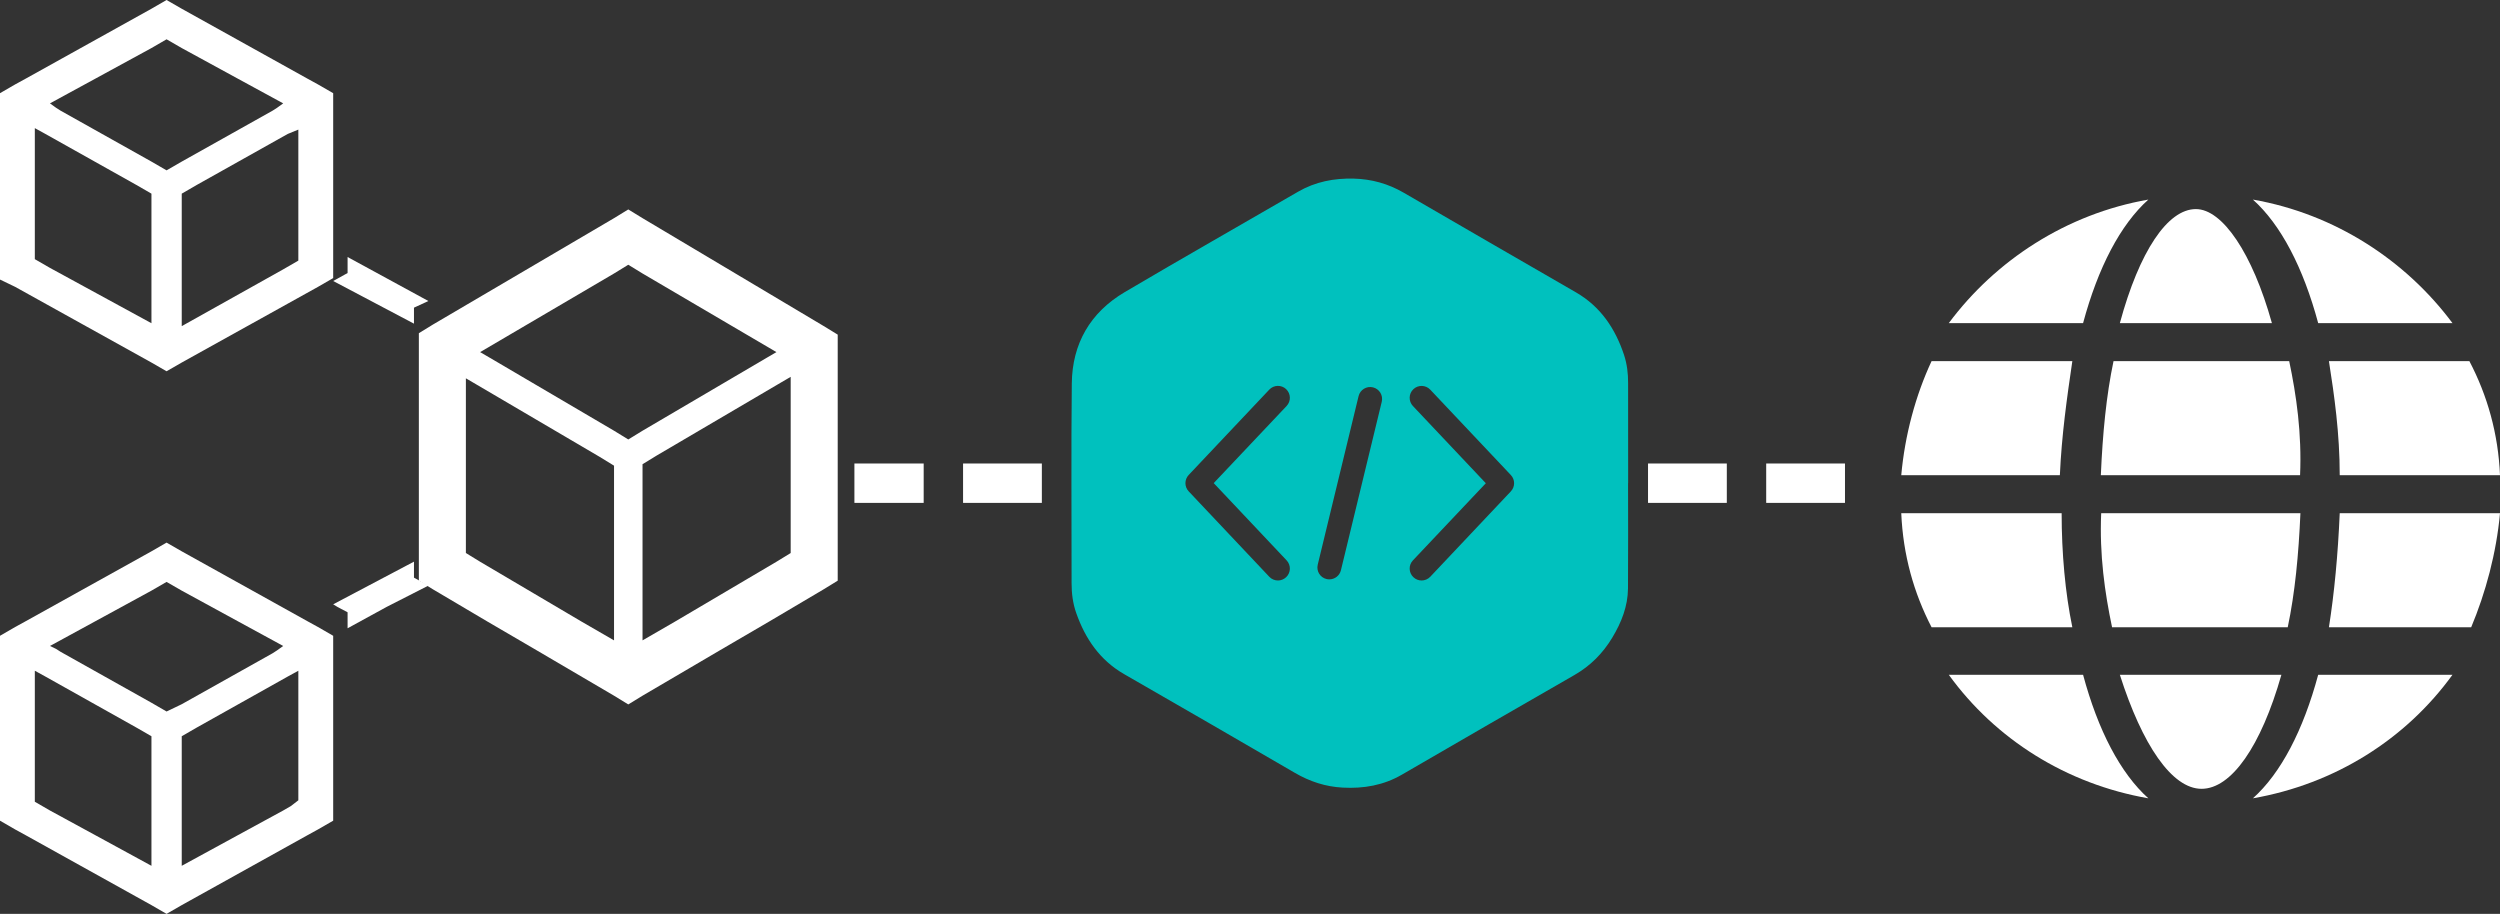 <?xml version="1.0" encoding="UTF-8"?>
<svg width="238px" height="87px" viewBox="0 0 238 87" version="1.1" xmlns="http://www.w3.org/2000/svg" xmlns:xlink="http://www.w3.org/1999/xlink">
    <rect x="0" y="0" width="238" height="87" fill="#333333" stroke="none"/>
    <!-- Generator: Sketch 41.2 (35397) - http://www.bohemiancoding.com/sketch -->
    <title>portable</title>
    <desc>Created with Sketch.</desc>
    <defs></defs>
    <g id="Welcome" stroke="none" stroke-width="1" fill="none" fill-rule="evenodd">
        <g id="Desktop-HD" transform="translate(-1001, -644)">
            <g id="features" transform="translate(0, 459)">
                <g transform="translate(135, 169)" id="sails-copy-2">
                    <g transform="translate(800, 16)">
                        <g id="portable" transform="translate(66, 0)">
                            <g id="Page-1" fill="#FFFFFF">
                                <polygon id="Fill-2" points="39.41 30.812 39.41 29.29 40.781 28.656 33.09 24.469 33.09 25.992 31.719 26.751"></polygon>
                                <polygon id="Fill-4" points="39.41 53.469 31.719 57.53 32.13 57.782 33.09 58.29 33.09 59.812 36.799 57.782 40.781 55.751 39.41 54.992"></polygon>
                                <path d="M61.169,20.769 L59.812,19.938 L58.456,20.769 L41.233,30.886 L39.875,31.72 L39.875,55.28 L41.233,56.114 L46.385,59.161 L51.133,61.933 L58.456,66.231 L59.812,67.062 L61.169,66.231 L68.492,61.933 L73.24,59.161 L78.392,56.114 L79.75,55.28 L79.75,31.857 L78.392,31.026 L61.169,20.769 Z M58.456,45.855 L58.456,60.964 L55.338,59.161 L45.708,53.479 L44.352,52.648 L44.352,36.015 L45.3,36.57 L57.1,43.5 L58.456,44.332 L58.456,45.855 Z M59.812,41.837 L58.456,41.005 L46.658,34.075 L45.708,33.521 L58.456,26.036 L59.812,25.204 L61.169,26.036 L73.917,33.521 L72.967,34.075 L61.169,41.005 L59.812,41.837 Z M75.273,50.985 L75.273,52.648 L73.917,53.479 L64.287,59.161 L61.169,60.964 L61.169,44.192 L62.525,43.363 L74.325,36.43 L75.273,35.876 L75.273,50.985 Z" id="Fill-5"></path>
                                <path d="M1.439,27.307 L14.418,34.514 L15.857,35.344 L17.301,34.514 L30.275,27.307 L31.719,26.473 L31.719,8.871 L30.275,8.039 L29.267,7.485 L17.301,0.832 L15.857,0 L14.418,0.832 L2.45,7.485 L1.439,8.039 L0,8.871 L0,26.613 L1.439,27.307 Z M28.402,12.337 L28.402,24.81 L26.96,25.643 L17.301,31.048 L17.301,18.436 L18.741,17.602 L27.391,12.752 L28.402,12.337 Z M9.082,7.485 L14.418,4.575 L15.857,3.741 L17.301,4.575 L22.634,7.485 L26.96,9.84 L26.383,10.257 L25.952,10.534 L17.301,15.384 L15.857,16.218 L14.418,15.384 L5.767,10.534 L5.333,10.257 L4.757,9.84 L9.082,7.485 Z M3.315,23.009 L3.315,12.197 L4.323,12.752 L12.974,17.602 L14.418,18.436 L14.418,30.771 L4.757,25.504 L3.315,24.672 L3.315,23.009 Z" id="Fill-6"></path>
                                <path d="M29.267,59.139 L17.301,52.486 L15.857,51.656 L14.418,52.486 L2.45,59.139 L1.439,59.693 L0,60.527 L0,78.129 L1.439,78.961 L2.45,79.515 L14.418,86.168 L15.857,87 L17.301,86.168 L29.267,79.515 L30.275,78.961 L31.719,78.129 L31.719,60.527 L30.275,59.693 L29.267,59.139 Z M14.418,71.753 L14.418,82.425 L9.082,79.515 L4.757,77.16 L3.315,76.326 L3.315,63.854 L4.323,64.408 L12.974,69.258 L14.418,70.09 L14.418,71.753 Z M15.857,67.735 L14.418,66.901 L5.767,62.051 L5.333,61.773 L4.757,61.496 L9.082,59.139 L14.418,56.229 L15.857,55.398 L17.301,56.229 L22.634,59.139 L26.96,61.496 L26.383,61.911 L25.952,62.19 L17.301,67.041 L15.857,67.735 Z M28.402,74.663 L28.402,76.189 L27.682,76.743 L26.96,77.16 L22.634,79.515 L17.301,82.425 L17.301,70.09 L18.741,69.258 L27.391,64.408 L28.402,63.854 L28.402,74.663 Z" id="Fill-9"></path>
                            </g>
                            <g id="Page-1" transform="translate(181, 19)" fill="#FFFFFF">
                                <path d="M0,29.857 C0.17,33.821 1.188,37.44 2.885,40.714 L16.286,40.714 C15.608,37.44 15.268,33.648 15.268,29.857 L0,29.857 Z" id="Fill-2"></path>
                                <path d="M16.286,15.381 L2.885,15.381 C1.357,18.654 0.34,22.446 0,26.238 L15.099,26.238 C15.268,22.446 15.778,18.828 16.286,15.381 Z" id="Fill-3"></path>
                                <path d="M36.932,15.381 L20.207,15.381 C19.518,18.654 19.172,22.274 19,26.238 L37.967,26.238 C38.139,22.274 37.621,18.654 36.932,15.381 Z" id="Fill-4"></path>
                                <path d="M20.068,40.714 L36.793,40.714 C37.482,37.44 37.828,33.821 38,29.857 L19.033,29.857 C18.861,33.821 19.379,37.44 20.068,40.714 Z" id="Fill-5"></path>
                                <path d="M28.588,56.095 C31.417,56.095 34.246,52.068 36.19,45.238 L20.81,45.238 C22.931,51.893 25.76,56.095 28.588,56.095 Z" id="Fill-6"></path>
                                <path d="M35.286,11.762 C33.434,5.108 30.573,0.905 28.048,0.905 C25.354,0.905 22.661,4.933 20.81,11.762 L35.286,11.762 Z" id="Fill-7"></path>
                                <path d="M23.524,57 C20.861,54.614 18.73,50.523 17.309,45.238 L4.524,45.238 C8.963,51.375 15.712,55.636 23.524,57 Z" id="Fill-8"></path>
                                <path d="M23.524,0 C15.712,1.364 8.963,5.796 4.524,11.762 L17.309,11.762 C18.73,6.478 20.861,2.387 23.524,0 Z" id="Fill-9"></path>
                                <path d="M57,29.857 L41.742,29.857 C41.571,33.821 41.228,37.44 40.714,40.714 L54.257,40.714 C55.629,37.44 56.657,33.648 57,29.857 Z" id="Fill-10"></path>
                                <path d="M52.476,45.238 L39.691,45.238 C38.27,50.523 36.139,54.614 33.476,57 C41.288,55.636 48.037,51.375 52.476,45.238 Z" id="Fill-11"></path>
                                <path d="M52.476,11.762 C48.037,5.796 41.288,1.364 33.476,0 C36.139,2.387 38.27,6.478 39.691,11.762 L52.476,11.762 Z" id="Fill-12"></path>
                                <path d="M41.742,26.238 L57,26.238 C56.829,22.274 55.801,18.656 54.086,15.381 L40.714,15.381 C41.228,18.656 41.742,22.274 41.742,26.238 Z" id="Fill-13"></path>
                            </g>
                            <g id="Page-1" transform="translate(81, 45)" stroke="#FFFFFF" stroke-width="3.75" stroke-dasharray="7.5,3.75">
                                <path d="M29.434,1 L0.34,1" id="Stroke-4"></path>
                                <path d="M94.642,1 L65.547,1" id="Stroke-4"></path>
                            </g>
                            <path d="M154.996,36.466 C155,35.557 154.894,34.663 154.611,33.797 C153.775,31.276 152.373,29.184 150.021,27.827 C144.558,24.668 139.086,21.522 133.635,18.347 C132.153,17.485 130.574,17.048 128.876,17.004 C127.005,16.957 125.229,17.296 123.582,18.249 C118.079,21.443 112.541,24.581 107.061,27.818 C103.796,29.748 102.074,32.717 102.035,36.505 C101.968,42.842 102.019,49.182 102.015,55.518 C102.015,56.495 102.133,57.447 102.461,58.37 C103.323,60.818 104.713,62.851 107.018,64.178 C112.442,67.301 117.866,70.424 123.27,73.574 C124.689,74.401 126.186,74.893 127.816,74.98 C129.81,75.089 131.705,74.767 133.461,73.747 C138.929,70.577 144.397,67.407 149.883,64.264 C151.412,63.386 152.594,62.193 153.491,60.7 C154.359,59.259 154.969,57.723 154.985,56.022 C155.012,52.683 154.992,49.343 154.992,46.004 L155,46.004 C154.996,42.826 154.992,39.644 154.996,36.466 Z M122.487,53.348 C122.916,53.805 122.896,54.522 122.439,54.951 C122.219,55.156 121.939,55.263 121.66,55.263 C121.36,55.263 121.057,55.144 120.836,54.908 L113.163,46.776 C112.75,46.339 112.75,45.657 113.163,45.217 L120.836,37.092 C121.266,36.636 121.987,36.615 122.439,37.045 C122.896,37.474 122.916,38.195 122.487,38.648 L115.546,45.992 L122.487,53.348 Z M131.543,38.247 L127.655,54.29 C127.529,54.809 127.064,55.156 126.552,55.156 C126.465,55.156 126.375,55.144 126.284,55.125 C125.673,54.978 125.299,54.364 125.449,53.753 L129.337,37.71 C129.486,37.1 130.097,36.73 130.707,36.875 C131.318,37.026 131.693,37.636 131.543,38.247 Z M143.833,46.779 L136.16,54.908 C135.935,55.144 135.635,55.263 135.336,55.263 C135.057,55.263 134.777,55.16 134.556,54.951 C134.1,54.522 134.079,53.801 134.509,53.348 L141.45,46.004 L134.509,38.652 C134.079,38.195 134.1,37.478 134.556,37.049 C135.013,36.619 135.73,36.64 136.16,37.096 L143.833,45.224 C144.246,45.661 144.246,46.343 143.833,46.779 Z" id="Page-1" fill="#00C1BE"></path>
                        </g>
                    </g>
                </g>
            </g>
        </g>
    </g>
</svg>